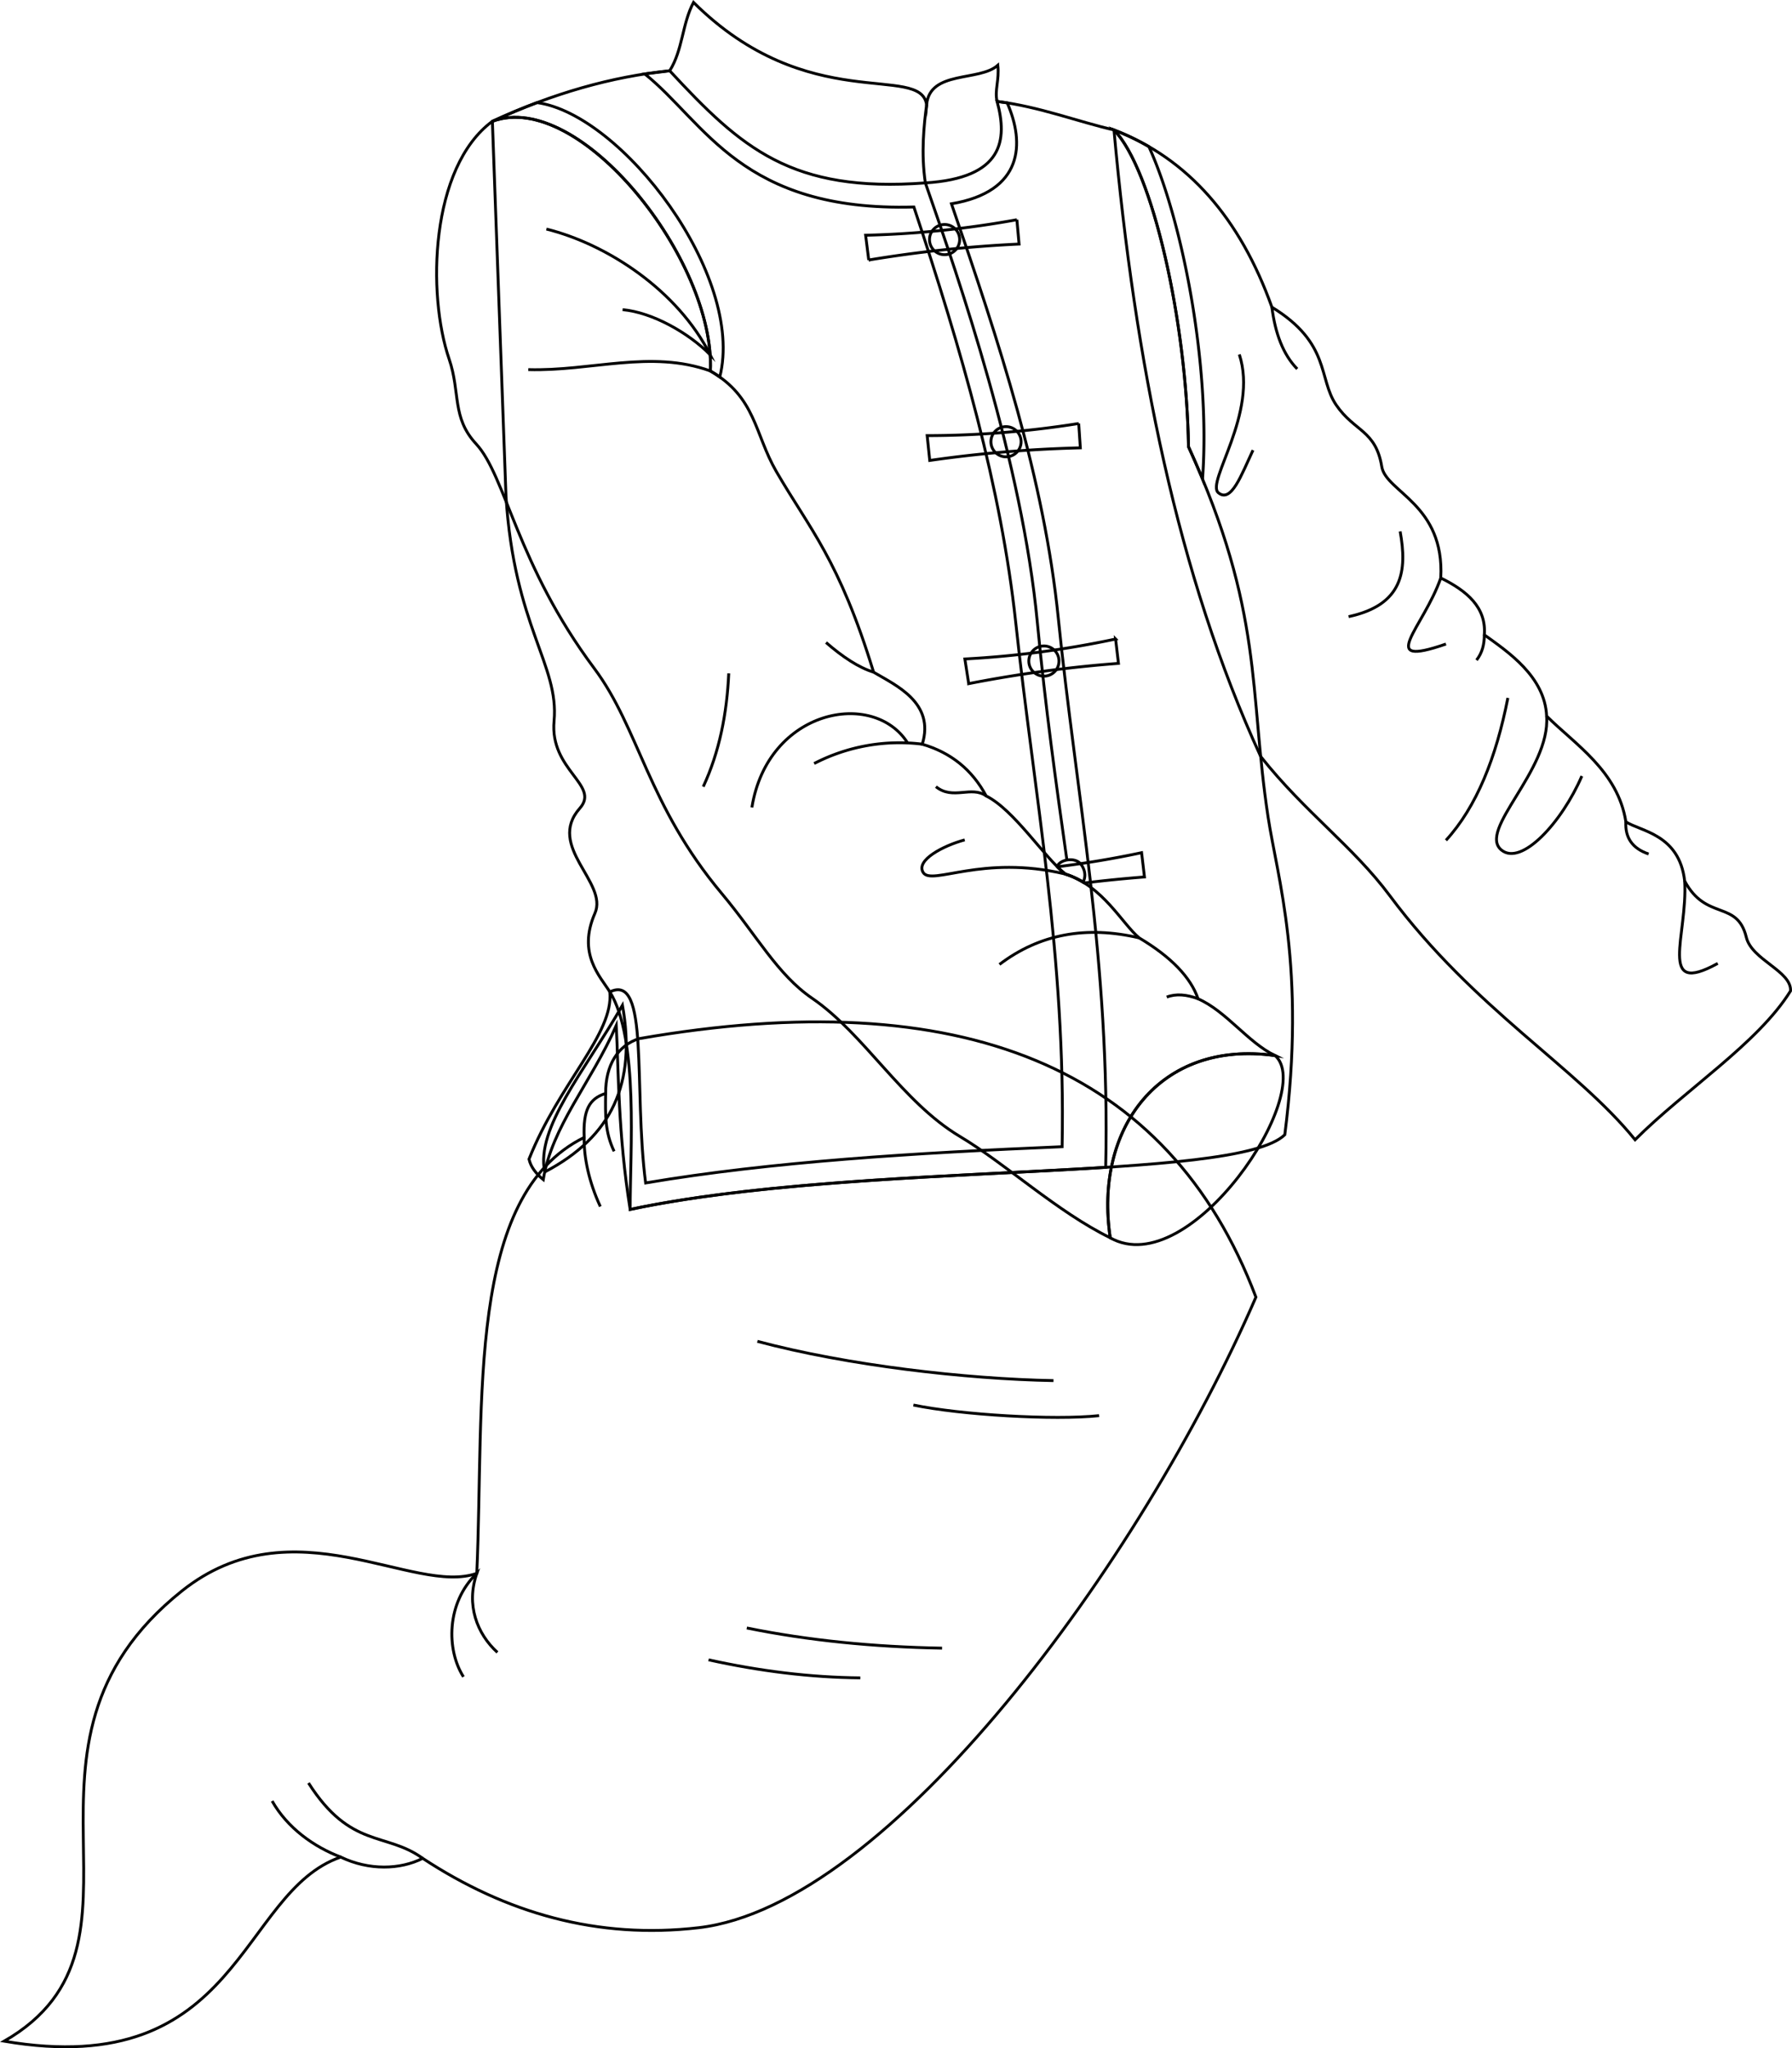 <svg id="presence" xmlns="http://www.w3.org/2000/svg" viewBox="0 0 1251.64 1430.04">
  <defs>
    <style>
      .cls-1 {
        fill: none;
        stroke: #000;
        stroke-miterlimit: 10;
        stroke-width: 2px;
      }
    </style>
  </defs>
  <title>past</title>
  <path id="fatherChineseShirtInner" class="cls-1" d="M380.48,818.25c-6.44-30.8,28.06-70.65,54.29-116.42C444.45,756.2,427.7,793.46,380.48,818.25Z"/>
  <path id="ghostTail" class="cls-1" d="M446.26,725.18c-14.62,4.64-23.38,18.46-23.24,38.22-11.3,3.61-15.81,11.31-15,30.74-82.6,40.77-69.66,182.82-75,304.32-44,15.85-128.19-49.68-206,12.33C-9,1219.23,120.89,1357.32,2.91,1425.12c165.53,28.17,163.77-103.9,235.08-128.55,19.73,9.49,41.62,8.83,57.23.88,58.22,38.27,122.12,56.67,192.83,48.43,133.09-15.52,309-255.34,389.16-440.24C816.25,744.64,671.38,686,446.26,725.18Z"/>
  <g id="clothesCreaseLine">
    <path class="cls-1" d="M600.91,1171.46c-35.07-.32-70.42-4.75-106-12.6"/>
    <path class="cls-1" d="M658,1150.71c-47.91-.85-93.48-5.37-136.39-14.09"/>
    <path class="cls-1" d="M767.69,988.38c-31.51,3.34-96.64-.55-129.72-7.41"/>
    <path class="cls-1" d="M735.81,963.92C674.39,962.78,592,953.31,529,936.5"/>
  </g>
  <g id="clothesFoldLine">
    <path class="cls-1" d="M423,763.4c-.22,15.13-.51,26.89,5.93,40.42"/>
    <path class="cls-1" d="M408,794.14c-.26,13.89,3.39,31.2,11.29,48.22"/>
    <path class="cls-1" d="M323.7,1170.72c-12-18.8-12.07-51.76,9.37-72.26-7.76,21.92.14,42.33,14.35,55.21"/>
    <path class="cls-1" d="M295.22,1297.45c-25.56-18.58-50.35-6.46-79.74-52.61"/>
    <path class="cls-1" d="M238,1296.57c-18.75-7.09-37.32-20.36-47.93-39.13"/>
  </g>
  <g id="fatherChineseShirt">
    <path class="cls-1" d="M778.06,90.72c51.83,19.89,88.12,61.81,110.31,123.74,41.18,25.27,32.21,49.7,44.93,68.33s27.6,17.4,31.82,43.06c2.93,17.76,44,26.21,41.19,77.69,18.32,9,31.9,20.52,30.44,39.69,16.36,11.79,42.24,29,43.51,56.72,19.66,19.66,49.75,38.28,55.35,73.82,10.17,6.68,37.32,8.56,41.06,41.32,15,28.08,36.69,13.06,43.06,39.31,3.86,15.89,31.65,23.53,30.89,37.44-22.71,36.65-73.71,69-108.58,103.91-41.31-51-112.08-90.84-171.3-170.37-25.92-34.8-59-57.88-90.21-97.22C822.63,402.11,792.75,252.73,778.06,90.72Z"/>
    <path class="cls-1" d="M647.19,73.12c2.24-24.22,36.92-16,49.75-27.56,1.14,10.43-2.39,17.46-.51,25.25C726,74.45,753,85,778.06,90.72c27,27.75,50.73,133.77,52.05,221.18,52.68,115.48,42.13,169.86,55.59,258.52,6.4,42.17,26.69,105.08,11.68,221.83C863,825.77,600.65,810.41,440.14,844.4c-.08-40.58,6.12-119.22-14.18-151.87-6.87-11-22.77-26.69-10.44-54.87C425,616.05,381.3,591,405,564.29c14.34-16.19-21.2-26.54-18-60.94,3.61-39.26-27.81-65.74-33.58-156.7L343.9,84.7q63.32-29.22,123.87-35.29c9.16-14.65,8.62-32.6,16.61-47.75C564.55,81.3,643,43.88,647.19,73.12Z"/>
    <path class="cls-1" d="M343.9,84.7c-43.47,32.07-45.69,120.66-30.18,166.06,8,23.51,1.66,40.64,18.85,59.19,20.67,22.29,28.6,84.6,82.48,156.68,31.47,42.1,37.15,95.21,89.13,157.29,24.58,29.37,38.72,56.41,63.11,73.09,36.44,24.91,62.77,72.32,103,96.34,32.27,19.27,68.26,52.8,105.19,70.86C763.85,788,809.89,725.65,890.62,737c-19.12-9.2-34-30.92-53.82-39.66q-7.8-22.65-41.08-42.49c-12-9.91-25.28-36.35-51.69-44.61-14.88-12-35.77-44.86-55.24-54.53q-14.56-27.33-44.62-36.12c8.93-29-18.41-41.08-34-50.28-24.08-78.61-44.39-99.52-68-140.22C527,302.82,528,277.37,496.16,259,499.7,181.76,404.8,62.08,343.9,84.7Z"/>
  </g>
  <path id="fatherChineseShirtInner-2" data-name="fatherChineseShirtInner" class="cls-1" d="M890.62,737c-80.73-11.33-126.77,51-115.15,127.23C831.41,895.56,919.44,762.23,890.62,737Z"/>
  <g id="fatherChineseTrim">
    <path class="cls-1" d="M450.38,51.63c42.2,33.82,67.47,96.26,187.93,92.89,33.28,100,61,196,71.14,290.09,13,120.6,35,233.57,32.39,366C639.77,804.92,539,811,450.94,825.91c-8.65-67.2,2.9-146.91-25-133.38,2.86,29.2-35.23,63.42-56.45,116.76,1.23,5.47,4.89,10.12,9.95,14.3,6.11-37.39,33.08-67,51-107.58,1.6,31.14,1.21,75.52,9.69,128.39,97.78-20.71,233.34-23.1,332.14-29.39,3.35-142.85-20.74-261-33.1-383.47-9.82-97.25-41.48-193-74.62-289.26,50.26-8.45,51.33-42.3,38.93-70.46l-.45-.07-6.61-.94c7.32,26.78,4.57,53.52-50.1,56.89-93.66,7-128.44-24.26-178.56-78.29l-17,2.16Z"/>
    <path class="cls-1" d="M496.16,259c2.38,1.37,4.55,2.79,6.58,4.23h0C520.52,192.48,434.48,79.8,375.11,71.64Q359.59,77.46,343.9,84.7C404.8,62.08,499.7,181.76,496.16,259Z"/>
    <path class="cls-1" d="M839.92,334.44h0c5.81-79.75-14.3-181.41-37.49-232.08a169.59,169.59,0,0,0-24.37-11.64c27,27.75,50.73,133.77,52.05,221.18C833.66,319.69,836.91,327.18,839.92,334.44Z"/>
  </g>
  <g id="fatherChineseTie">
    <path class="cls-1" d="M744,610.22a57.23,57.23,0,0,1,13.41,6.25q20.85-2.55,41.95-4.19l-2-16.95q-29.24,6.21-58.85,9.83A69.82,69.82,0,0,0,744,610.22Z"/>
    <path class="cls-1" d="M744,610.22a56.8,56.8,0,0,1,12.44,5.66c2.16-3.78,1.46-8.39-1.2-12.15-4.11-5.81-15.11-3.65-16.87,1.31A69.31,69.31,0,0,0,744,610.22Z"/>
    <path class="cls-1" d="M604.6,164.24l2.18,17.3a894.39,894.39,0,0,1,105-11.14l-1.53-17A677.56,677.56,0,0,1,604.6,164.24Z"/>
    <circle class="cls-1" cx="659.75" cy="167.28" r="10.54"/>
    <path class="cls-1" d="M647.59,304.14l1.8,17.34a894.15,894.15,0,0,1,105.18-8.8l-1.14-17A676.69,676.69,0,0,1,647.59,304.14Z"/>
    <circle class="cls-1" cx="702.66" cy="308.41" r="10.54"/>
    <path class="cls-1" d="M673.92,460.08l2.68,17.23a894.46,894.46,0,0,1,104.6-14.15l-2-17A677.59,677.59,0,0,1,673.92,460.08Z"/>
    <circle class="cls-1" cx="729.13" cy="461.54" r="10.54"/>
  </g>
  <path id="clothesOverlapLine" class="cls-1" d="M647.19,73.12c-1.8,14-4,33.71-.86,54.58,24,68.62,67.65,195.62,78.18,306.54,5.63,59.38,13.21,113.46,20.67,166.23"/>
  <g id="clothesFoldLine-2" data-name="clothesFoldLine">
    <path class="cls-1" d="M381.64,159.92c42.86,10.7,91.74,43,114.37,87.73-15.17-15.31-40.27-29.52-61.15-31.46"/>
    <path class="cls-1" d="M496.16,259c-41.42-15-83.26.31-127.17-.94"/>
    <path class="cls-1" d="M509,470.12c-1.29,28.15-6.49,54.8-17.81,79.12"/>
    <path class="cls-1" d="M610.18,469.29c-10.42-3.2-21.58-10.58-33.23-20.71"/>
    <path class="cls-1" d="M568.66,533.08a129.5,129.5,0,0,1,75.51-13.51"/>
    <path class="cls-1" d="M525.17,563.74c11.11-68.75,85-82.65,108.79-45"/>
    <path class="cls-1" d="M653.71,549.24c11.84,9.64,24.68-.92,35.08,6.45"/>
    <path class="cls-1" d="M744,610.22c-58.07-13.77-93.34,8.38-99.19-1.05-5.33-8.58,13.89-18.68,29-22.78"/>
    <path class="cls-1" d="M795.72,654.83c-36.86-8.65-69.51-2.83-97.64,18.53"/>
    <path class="cls-1" d="M836.8,697.32c-8-3-15.42-3.65-21.87-1.18"/>
    <path class="cls-1" d="M888.37,214.46c2.31,18.3,7.84,33.08,17.68,43.12"/>
    <path class="cls-1" d="M865.61,247.47c13.48,41-23.6,89.32-14.6,96.6s16-12.38,24.15-29.77"/>
    <path class="cls-1" d="M977.94,371c5,27.47,2.11,51.37-36,59.53"/>
    <path class="cls-1" d="M1006.31,403.54c-12.09,34.88-45.89,63.21,3.64,46.11"/>
    <path class="cls-1" d="M1036.75,443.23c0,6.48-1.38,12.52-5.46,17.66"/>
    <path class="cls-1" d="M1053.19,487.28c-8.25,41.86-21.9,76.07-43.24,99.41"/>
    <path class="cls-1" d="M1080.26,500c2.7,37.88-48.55,79.61-31.56,93.48,13.94,11.37,42.12-19.1,56.16-51.67"/>
    <path class="cls-1" d="M1135.61,573.77c-.65,11.08,4.54,18.63,15.87,22.47"/>
    <path class="cls-1" d="M1176.67,615.09c2.33,37.87-19.58,81.11,23.11,57.53"/>
  </g>
</svg>
